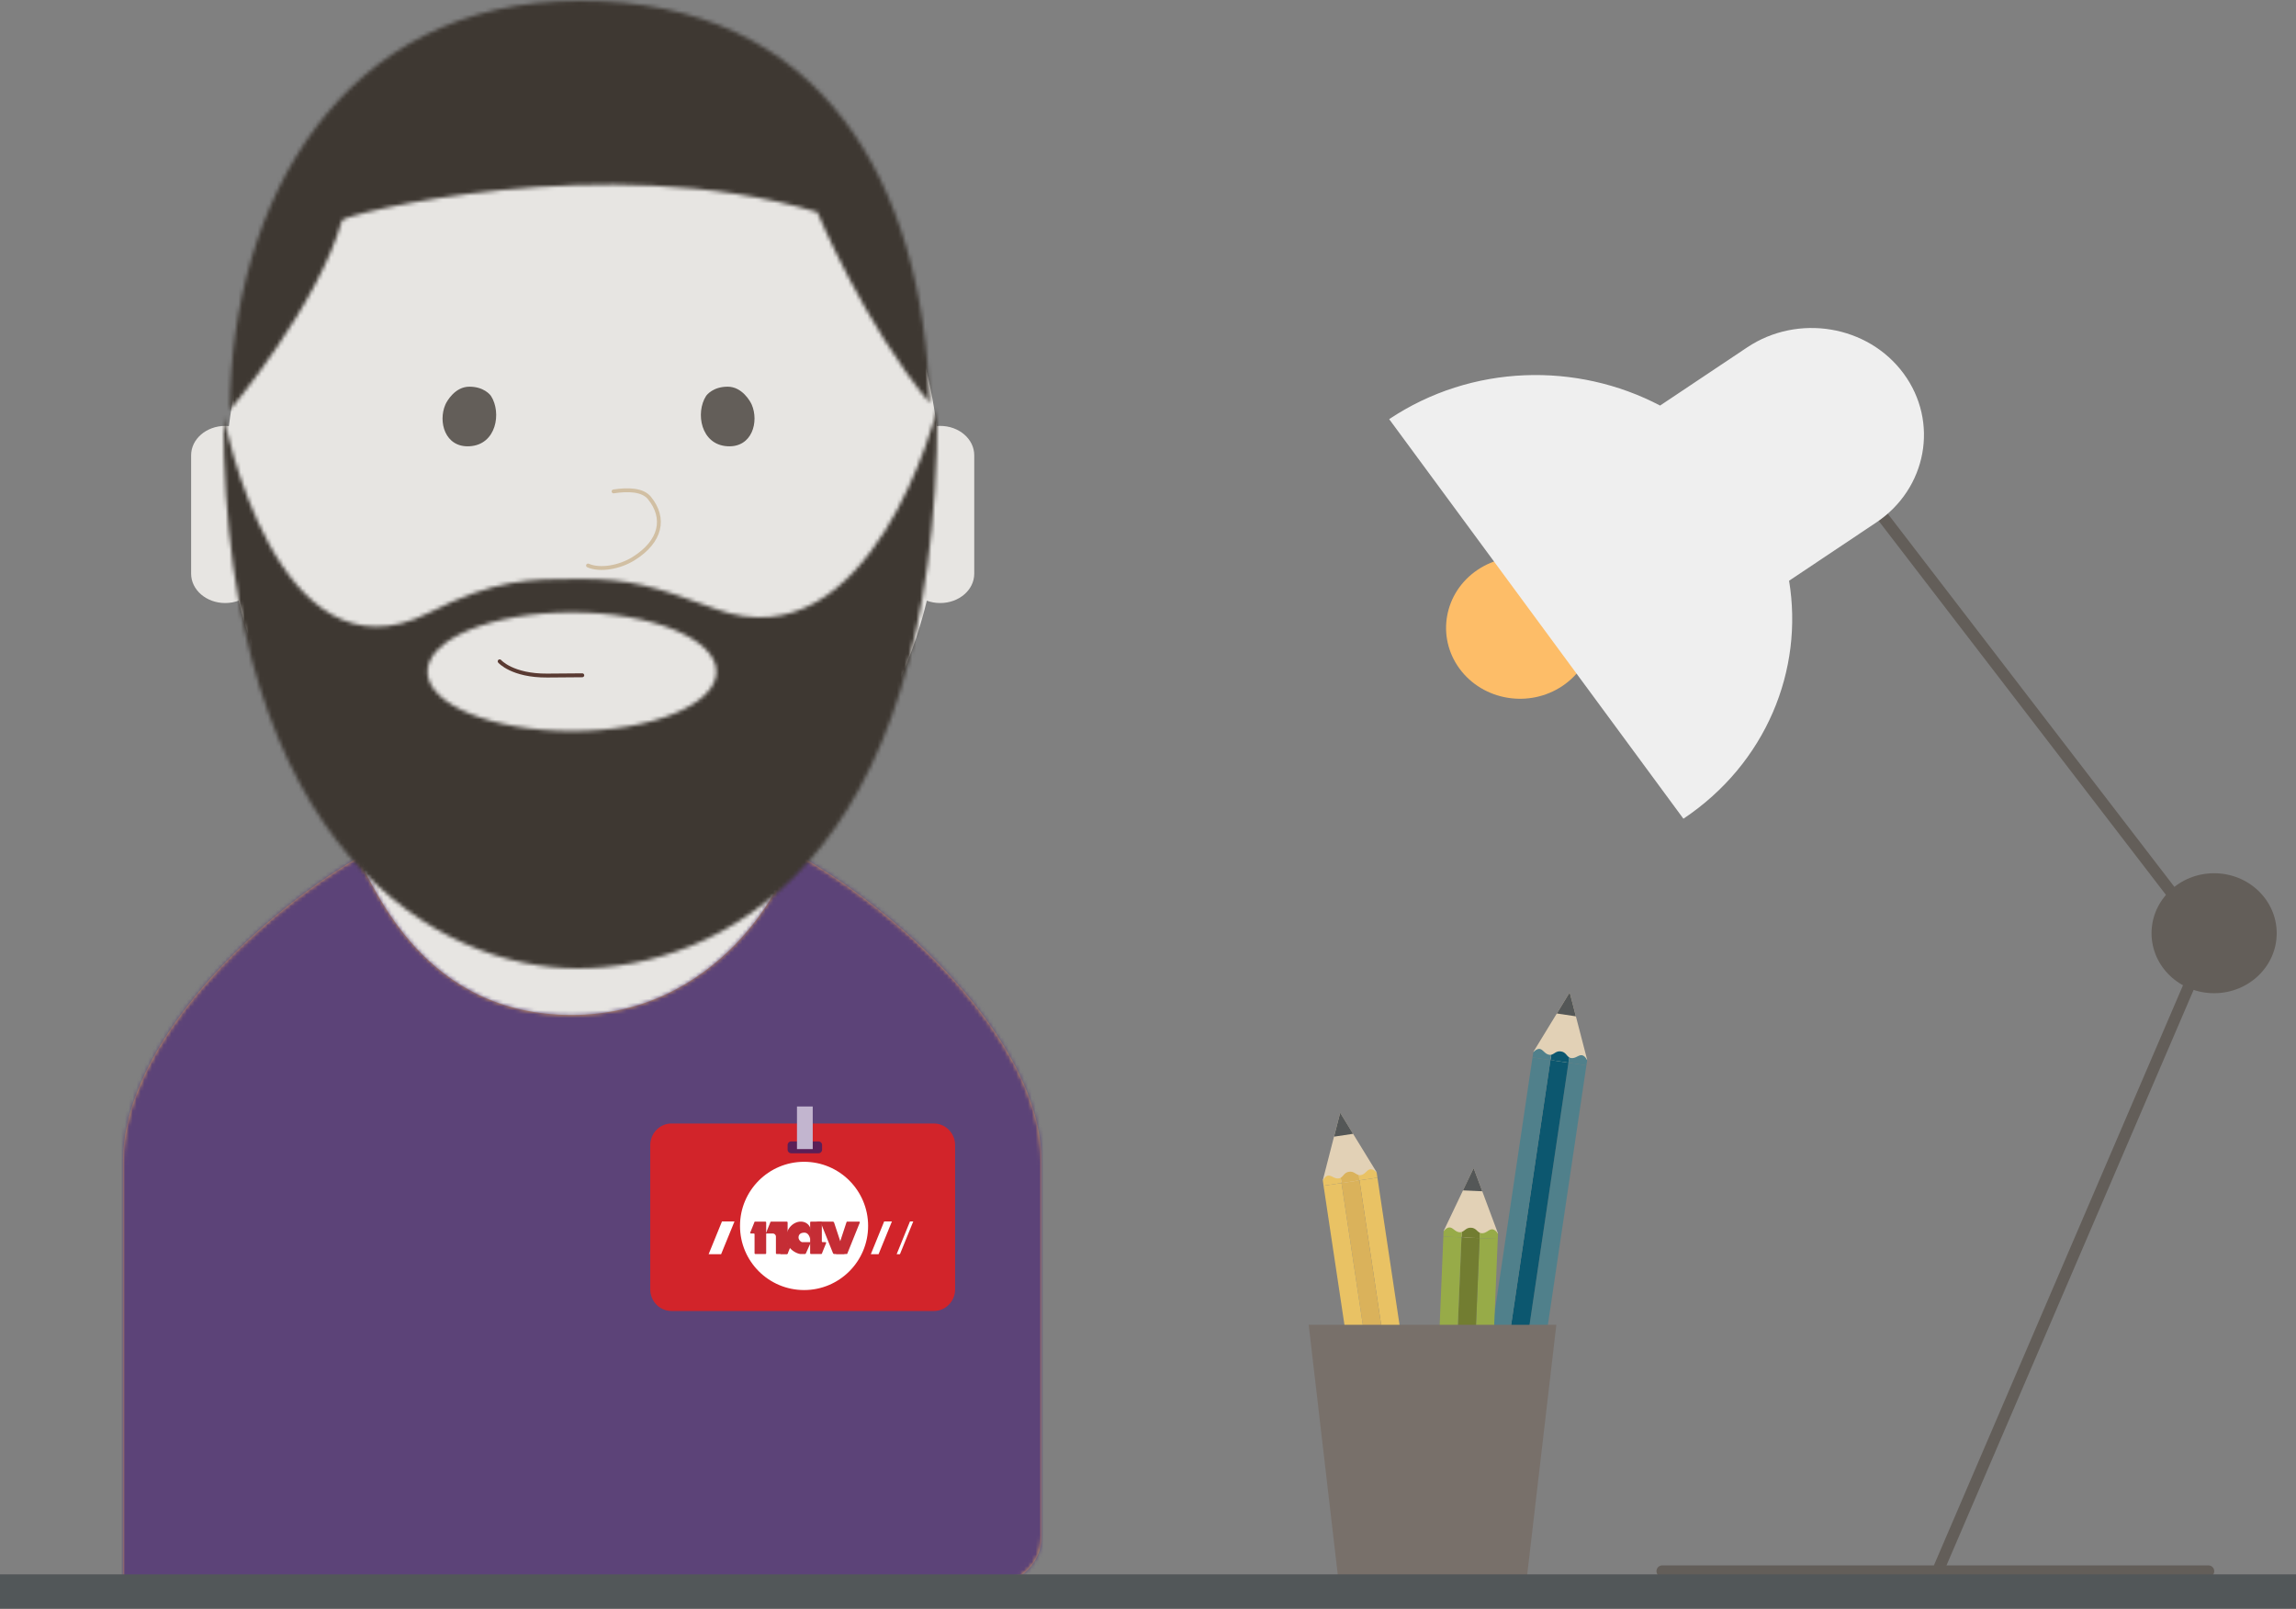 <svg xmlns="http://www.w3.org/2000/svg" xmlns:xlink="http://www.w3.org/1999/xlink" width="595" height="417" viewBox="0 0 595 417">
    <rect x="0" y="0" width="595" height="417" fill="#808080" stroke="none"/>
    <defs>
        <path id="a" d="M173.065 13.24C199.5 27.346 238 61.77 238 93.764V191c0 6.627-5.373 12-12 12H0V93.765C0 63.05 34.874 30.097 60.785 15.028c4.754 8.162 17.304 40.703 55.496 40.703 37.91 0 56.012-34.41 56.784-42.492z"/>
        <path id="c" d="M182.66 104.206c-17.128-20.59-29.117-49.444-29.117-49.444-54.496-16.482-122.732.51-123.185 2.126-6.185 21.99-29.063 49.177-29.063 49.177C1.642 52.07 30.273-.108 91.911 0c63.225-.226 89.076 47.585 90.748 104.205z"/>
        <path id="e" d="M90.298 83.485c-20.679 0-37.44-6.886-37.44-15.379 0-8.493 16.761-15.379 37.44-15.379 20.678 0 37.44 6.886 37.44 15.38 0 8.492-16.762 15.378-37.44 15.378m37.13-31.676c-15.77-5.86-22.066-7.754-35.13-7.754-13.064 0-21.945.078-39.088 8.787C13.58 72.97 0 1.89 0 1.89 0 115.208 56.433 145 91.701 145 127.526 145 185 118.983 185 0c0 0-16.95 66.91-57.572 51.809"/>
    </defs>
    <g fill="none" fill-rule="evenodd">
        <path fill="#FDBD68" d="M382.905 147.68c8.663-5.825 20.618-3.816 26.696 4.49 6.078 8.306 3.978 19.76-4.685 25.585-8.667 5.825-20.618 3.816-26.697-4.49-6.078-8.307-3.977-19.76 4.686-25.585"/>
        <path stroke="#635E59" stroke-linecap="round" stroke-linejoin="round" stroke-width="3" d="M572.308 407.174H430.769M502.15 407.174l70.158-163.389L472.05 113.261"/>
        <path fill="#EFEFEF" d="M430.206 105.101l22.558-15.07c13.163-8.795 31.316-5.76 40.548 6.774 9.228 12.535 6.043 29.826-7.117 38.62L463.634 150.5c3.828 23.102-5.927 47.338-27.385 61.674L360 108.624c21.462-14.335 48.702-14.817 70.206-3.523"/>
        <path fill="#635E59" d="M557.564 241.848c0-8.583 7.26-15.544 16.216-15.544 8.96 0 16.22 6.961 16.22 15.544 0 8.582-7.26 15.543-16.22 15.543-8.956 0-16.216-6.96-16.216-15.543"/>
        <g>
            <path fill="#E2D1B6" d="M356.753 303.79l-9.457-15.42-4.504 17.514 7.55.844z"/>
            <path fill="#E9C264" d="M364.74 388.748l4.659-.703-12.439-82.85-4.653.694z"/>
            <path fill="#DAB25B" d="M347.656 306.591l12.432 82.846 4.654-.69-12.434-82.856z"/>
            <path fill="#E9C264" d="M360.088 389.437l-12.432-82.846-4.662.697 12.442 82.845zM355.077 303.024c-.875.13-1.299 1.339-2.456 1.509a1.473 1.473 0 0 1-.52-.023l.205 1.38 4.654-.696-.195-1.285s-.808-1.015-1.688-.885"/>
            <path fill="#DAB25B" d="M352.1 304.51c-.803-.177-1.268-1.027-2.501-.848-1.24.187-1.429 1.137-2.15 1.55l.207 1.38 4.652-.702-.208-1.38z"/>
            <path fill="#E9C264" d="M347.45 305.212a1.4 1.4 0 0 1-.49.166c-1.17.17-1.92-.844-2.8-.715-.871.124-1.344 1.34-1.344 1.34l.177 1.285 4.664-.697-.208-1.38z"/>
            <path fill="#545757" d="M347.303 288.37l-1.593 6.199 4.933-.74z"/>
            <path fill="#C52C35" d="M383.654 353.39l13.937 3.225a2.154 2.154 0 0 1 1.618 2.606l-1.87 8.096a2.183 2.183 0 0 1-2.61 1.629l-13.932-3.226a2.18 2.18 0 0 1-1.63-2.606l1.883-8.098a2.163 2.163 0 0 1 2.604-1.626"/>
            <path fill="#E2D1B6" d="M411.322 274.69l-4.545-17.501-9.414 15.418 6.976 3.014z"/>
            <path fill="#50808B" d="M394.157 358.272l4.652.69 12.302-82.874-4.654-.69z"/>
            <path fill="#0C576F" d="M401.8 274.706l-12.3 82.875 4.656.692 12.303-82.87z"/>
            <path fill="#50808B" d="M389.5 357.581l12.306-82.874-4.662-.69-12.304 82.875zM409.947 273.47c-.874-.136-1.634.89-2.804.718a1.286 1.286 0 0 1-.479-.17l-.205 1.38 4.651.69.196-1.286s-.483-1.203-1.36-1.333"/>
            <path fill="#0C576F" d="M406.659 274.018c-.713-.4-.903-1.358-2.142-1.54-1.246-.183-1.706.673-2.504.856l-.211 1.378 4.655.685.202-1.38z"/>
            <path fill="#50808B" d="M402.008 273.333a1.31 1.31 0 0 1-.508.012c-1.174-.172-1.593-1.361-2.473-1.505-.88-.123-1.687.891-1.687.891l-.196 1.292 4.662.683.202-1.373z"/>
            <path fill="#545757" d="M406.777 257.188l-3.328 5.46 4.934.737zM380.92 355.565l18.165 4.203-.571 2.479-18.165-4.212z"/>
            <path fill="#E2D1B6" d="M388.205 319.66l-6.32-16.943-7.781 16.318 7.248 2.275z"/>
            <path fill="#97AB48" d="M381.671 363.403l4.705.2 1.764-42.53-4.7-.205z"/>
            <path fill="#727D31" d="M378.742 320.662l-1.763 42.528 4.693.212 1.77-42.533z"/>
            <path fill="#97AB48" d="M376.972 363.19l1.763-42.528-4.697-.212-1.765 42.539zM386.712 318.585c-.886-.04-1.528 1.062-2.708 1.004a1.5 1.5 0 0 1-.503-.113l-.066 1.392 4.705.206.066-1.296s-.609-1.156-1.494-1.193"/>
            <path fill="#727D31" d="M383.502 319.477c-.763-.337-1.046-1.257-2.296-1.31-1.254-.054-1.624.843-2.403 1.096l-.06 1.404 4.7.202.059-1.392z"/>
            <path fill="#97AB48" d="M378.803 319.264a1.264 1.264 0 0 1-.508.076c-1.186-.047-1.73-1.21-2.617-1.236-.89-.037-1.587 1.047-1.587 1.047l-.051 1.298 4.703.22.06-1.405z"/>
            <path fill="#545757" d="M381.884 302.717l-2.759 5.774 5.001.224z"/>
            <path fill="#78706A" d="M403.319 343.33h-64.177l7.692 66.086h48.78z"/>
        </g>
        <g>
            <path fill="#E7E5E2" d="M93.647 223.496c4.506 7.196 17.16 133.629 55.147 133.629 37.995 0 55.147-128.784 55.147-135.488-58.17-33.281-110.294 1.859-110.294 1.859z"/>
            <g transform="translate(31.882 207.313)">
                <mask id="b" fill="#fff">
                    <use xlink:href="#a"/>
                </mask>
                <use fill="#D8A25D" xlink:href="#a"/>
                <g mask="url(#b)">
                    <path fill="#5C4378" d="M-145.444 323.972h555v-413h-555z"/>
                </g>
                <g mask="url(#b)">
                    <path fill="#D2242A" d="M210.133 132.435h-68.01c-3.036 0-5.493-2.51-5.493-5.612V89.467c0-3.1 2.457-5.616 5.492-5.616h68.011c3.035 0 5.497 2.515 5.497 5.616v37.356c0 3.101-2.462 5.612-5.497 5.612"/>
                    <path fill="#FFF" d="M193.087 110.388c0 9.174-7.426 16.62-16.589 16.62-9.179 0-16.608-7.446-16.608-16.62 0-9.174 7.43-16.62 16.608-16.62 9.163 0 16.59 7.446 16.59 16.62M154.993 117.714h-3.237l3.46-8.491h3.245zM195.796 117.714h-2.006l3.46-8.491h2.006zM201.334 117.714h-.85l3.452-8.491h.85z"/>
                    <path fill="#C52D35" d="M163.889 117.673h2.548a.229.229 0 0 0 .233-.23v-7.945a.229.229 0 0 0-.233-.23h-2.576a.292.292 0 0 0-.296.3l-1.013 2.5c-.062.129.04.285.176.285h.728c.11 0 .203.082.203.203v4.887c0 .129.101.23.23.23"/>
                    <path fill="#C52D35" d="M169.424 117.673h2.556c.133 0 .246-.101.246-.23v-7.945c0-.13-.113-.23-.246-.23h-3.974c-.167 0-.3.132-.3.3l-1.017 2.5-.35.285h2.033c.452 0 .823.359.823.819v4.271c0 .129.1.23.23.23M180.853 109.268h-2.556a.231.231 0 0 0-.233.23v7.946c0 .129.105.23.233.23h2.583a.292.292 0 0 0 .296-.3l1.013-2.5c.063-.137-.035-.285-.19-.285h-.706a.197.197 0 0 1-.198-.2v-4.89c0-.13-.117-.23-.242-.23"/>
                    <path fill="#C52D35" d="M170.341 117.673h1.68a.299.299 0 0 0 .295-.296l1.013-2.508a.204.204 0 0 0-.187-.285h-.709l-2.092 3.09zM187.692 109.268h3.039c.148 0 .253.14.19.277l-3.217 8c-.024.082-.098.129-.187.129h-2.75l2.726-8.27a.215.215 0 0 1 .199-.136"/>
                    <path fill="#C52D35" d="M183.882 109.268h-4.297c-.304 0 1.235.297 1.344.574l3.039 7.567a.408.408 0 0 0 .39.265h2.605l-2.68-8.121a.414.414 0 0 0-.401-.285M178.27 111.964c0 1.692-.213 1.794-.213 1.794s-.242-1.623-1.493-1.623c-1.227 0-1.507.718-1.507 1.252 0 .62.627 1.202.978 1.202h2.236l-1.32 2.929a.27.27 0 0 1-.246.156h-1.017c-1.064 0-3.842-1.396-3.842-4.1 0-2.707 2.065-4.306 3.787-4.306 1.422 0 2.638.98 2.638 2.696z"/>
                    <path fill="#5A1F57" d="M180.216 91.563h-7.048a.942.942 0 0 1-.942-.944v-1.19c0-.518.42-.944.942-.944h7.048c.522 0 .943.426.943.944v1.19c0 .523-.42.944-.943.944"/>
                    <path fill="#C2B5CF" d="M174.652 90.476h4.083V79.435h-4.083z"/>
                </g>
            </g>
            <path fill="#E7E5E2" d="M240.182 155.67c-11.02 45.4-46.766 78.662-89.164 78.662-42.402 0-78.149-33.268-89.164-78.673-1.073.4-2.257.62-3.501.62-4.867 0-8.824-3.397-8.824-7.605v-30.69c0-4.207 3.957-7.609 8.824-7.609.325 0 .647.015.963.045 6.497-52.357 45.075-92.576 91.702-92.576 46.625 0 85.207 40.217 91.705 92.572.304-.027.612-.041.924-.041 4.877 0 8.824 3.402 8.824 7.61v30.69c0 4.207-3.947 7.604-8.824 7.604-1.23 0-2.4-.216-3.465-.608z"/>
            <path fill="#635E59" d="M121.669 115.65c-6.388.35-8.176-6.4-6.251-10.8.362-.839 2.476-4.639 6.22-4.639 3.739 0 5.39 2.079 5.62 2.436 2.75 4.295 1.404 12.628-5.59 13.003M188.548 115.65c6.388.35 8.176-6.4 6.255-10.8-.366-.839-2.48-4.639-6.224-4.639-3.74 0-5.39 2.079-5.62 2.436-2.75 4.295-1.4 12.628 5.589 13.003"/>
            <path stroke="#D1BFA3" stroke-linecap="round" d="M159.005 127.349c3.82-.587 7.54-.446 9.289 1.7 4.26 5.234 3.037 11.276-4.137 15.739-3.584 2.229-8.661 3.142-11.773 1.765"/>
            <path stroke="#593A32" stroke-linecap="round" stroke-width="1.013" d="M129.487 171.385s3.258 3.756 12.33 3.686l9.077-.07"/>
            <g>
                <g transform="translate(58.26 .219)">
                    <mask id="d" fill="#fff">
                        <use xlink:href="#c"/>
                    </mask>
                    <g fill="#3E3832" mask="url(#d)">
                        <path d="M-60.455-128.161h298v349h-298z"/>
                    </g>
                </g>
            </g>
            <g>
                <g transform="translate(57.912 105.969)">
                    <mask id="f" fill="#fff">
                        <use xlink:href="#e"/>
                    </mask>
                    <g fill="#3E3832" mask="url(#f)">
                        <path d="M-57.262-105.455h304v347h-304z"/>
                    </g>
                </g>
            </g>
        </g>
        <path fill="#525759" d="M0 416.828h595V408H0z"/>
    </g>
</svg>
